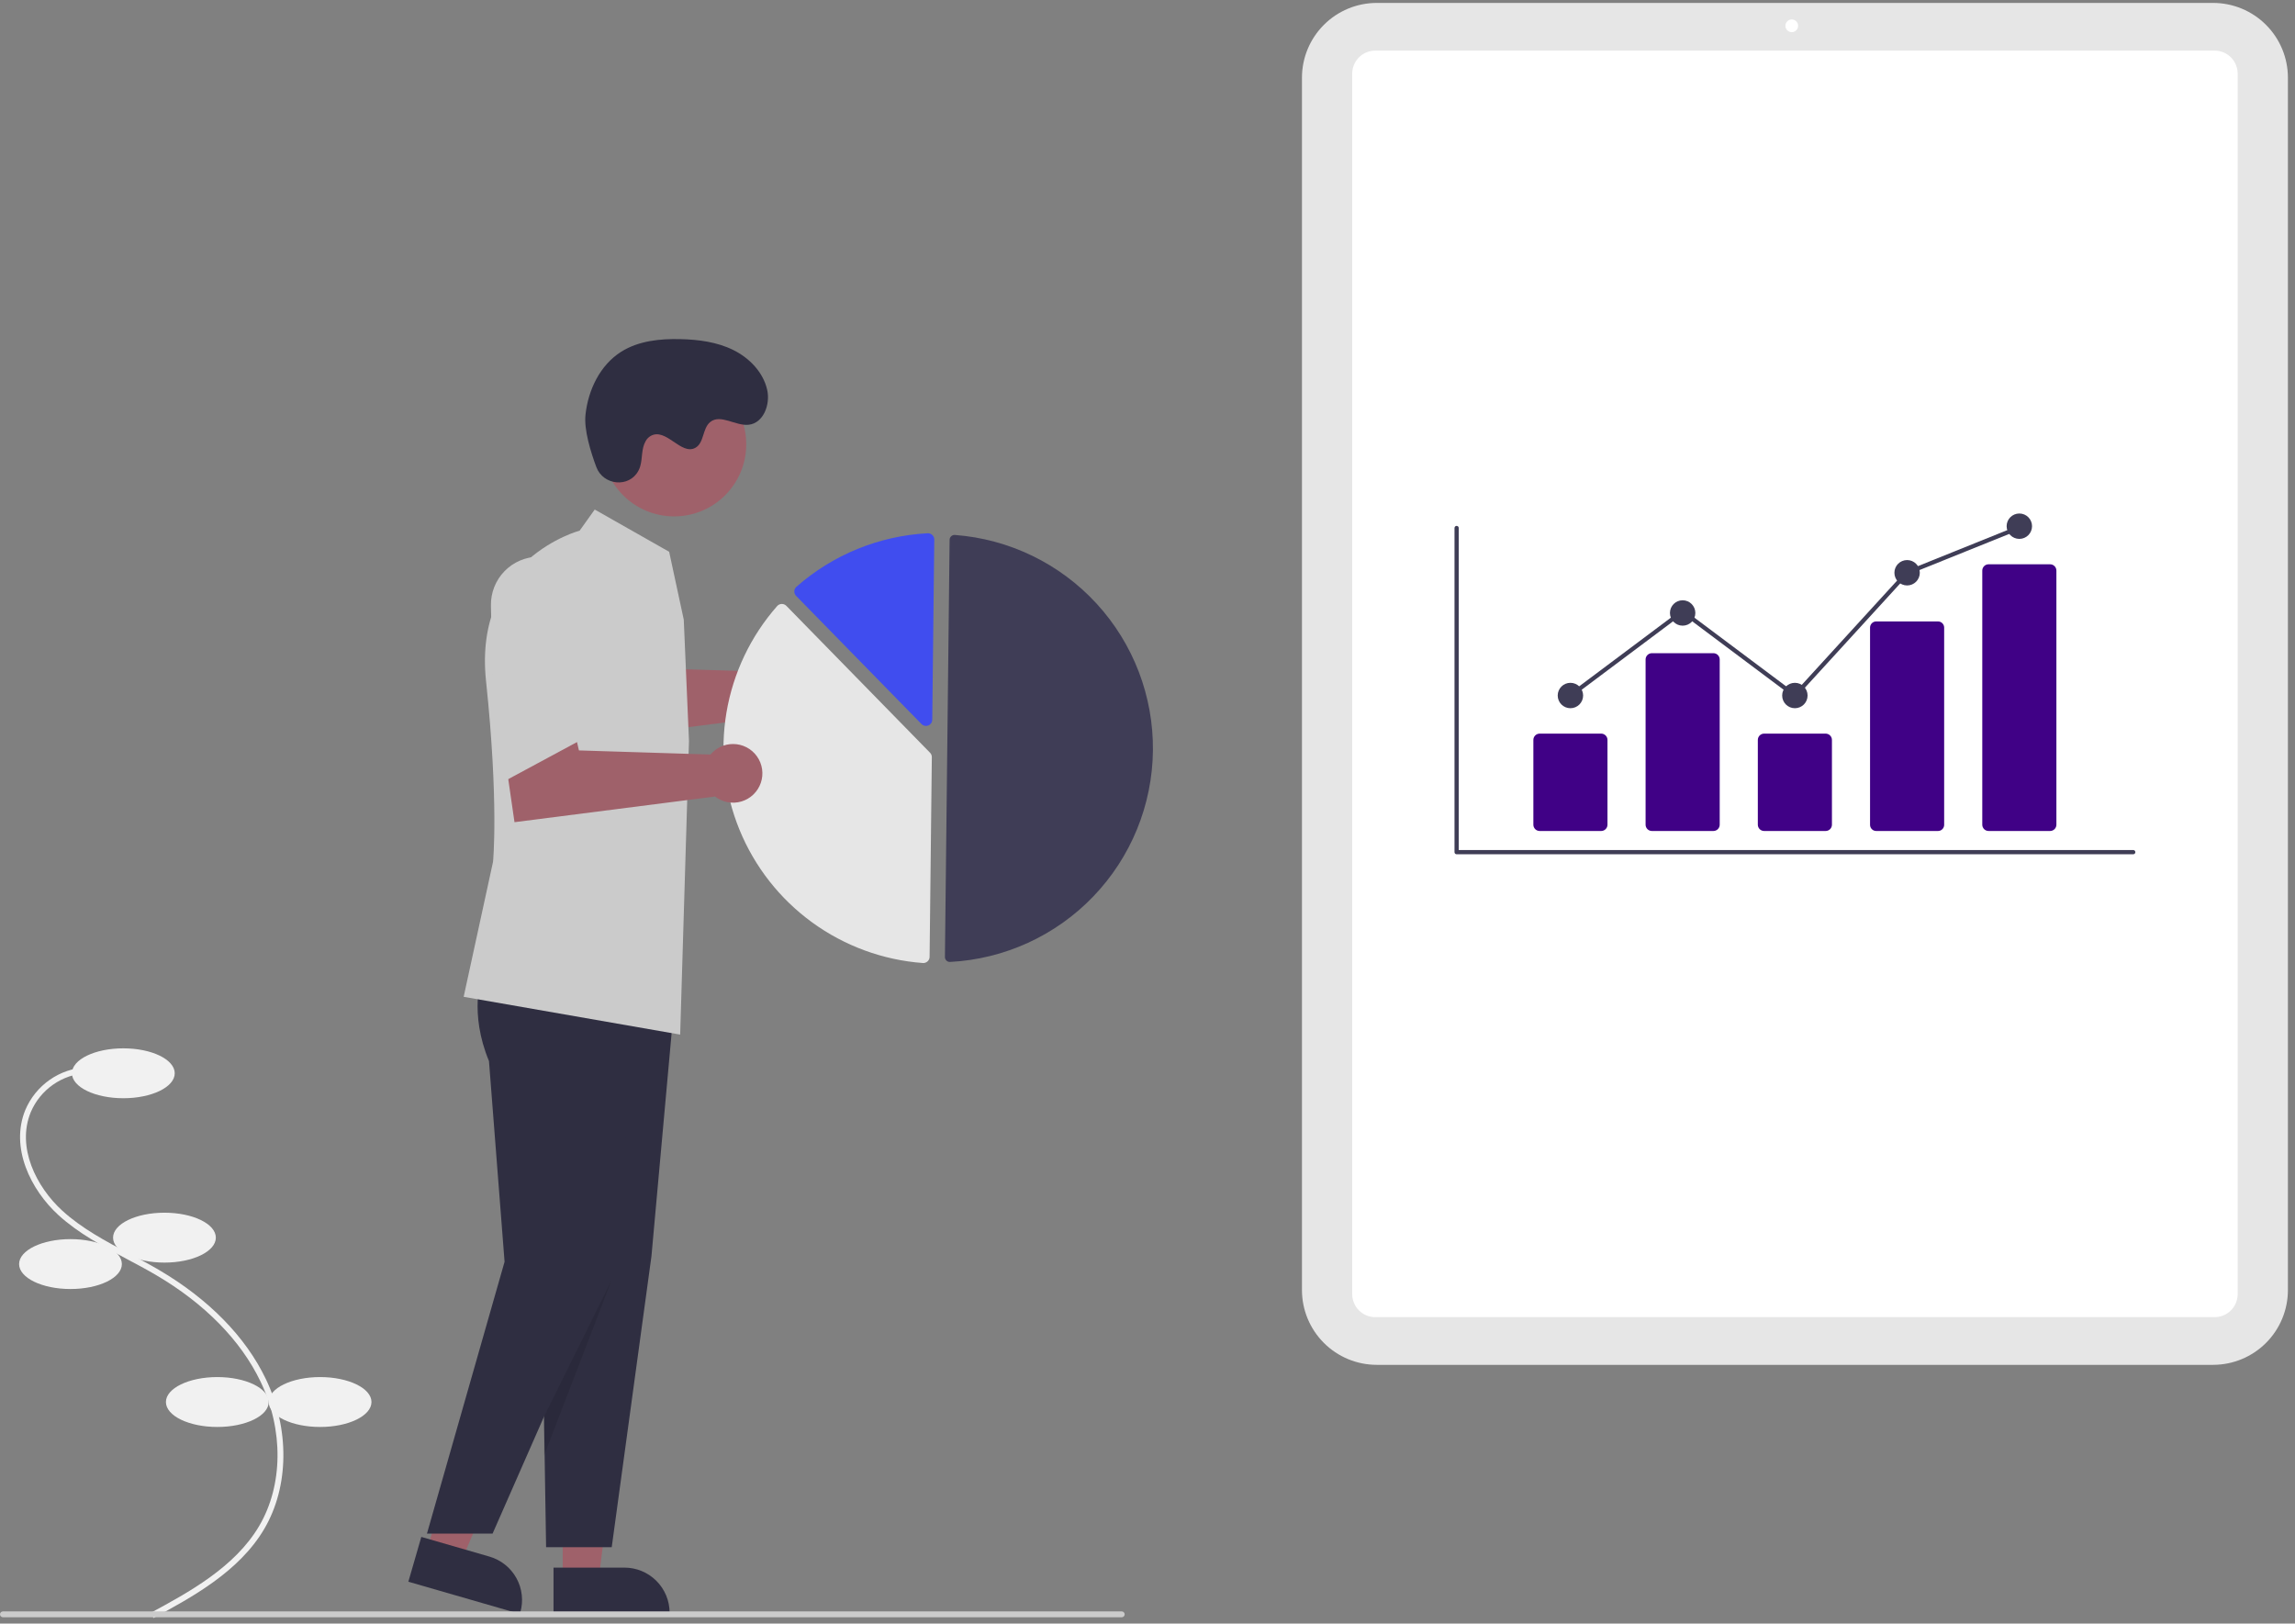 <svg width="270" height="191" viewBox="0 0 270 191" fill="none" xmlns="http://www.w3.org/2000/svg">
<rect x="0" y="0" width="270" height="191" fill="#808080" stroke="none"/>
<g clip-path="url(#clip0)">
<path d="M18.062 190.344L17.734 189.736C22.14 187.355 27.623 184.391 30.487 179.527C33.31 174.732 33.374 168.22 30.652 162.534C28.337 157.694 24.082 153.358 18.35 149.995C17.219 149.331 16.032 148.703 14.884 148.094C12.11 146.625 9.241 145.105 6.875 142.948C3.617 139.979 1.151 134.995 2.989 130.555C3.593 129.138 4.583 127.919 5.845 127.036C7.108 126.153 8.593 125.641 10.132 125.56L10.171 126.249C8.761 126.324 7.401 126.792 6.244 127.601C5.087 128.409 4.179 129.526 3.625 130.824C1.918 134.949 4.26 139.631 7.34 142.438C9.642 144.536 12.471 146.035 15.208 147.484C16.362 148.096 17.556 148.728 18.7 149.399C24.552 152.833 28.9 157.271 31.276 162.236C34.095 168.127 34.021 174.887 31.083 179.877C28.121 184.907 22.544 187.921 18.062 190.344Z" fill="#F1F1F1"/>
<path d="M14.511 129.199C17.85 129.199 20.557 127.885 20.557 126.264C20.557 124.643 17.85 123.329 14.511 123.329C11.172 123.329 8.465 124.643 8.465 126.264C8.465 127.885 11.172 129.199 14.511 129.199Z" fill="#F1F1F1"/>
<path d="M19.348 148.536C22.687 148.536 25.393 147.222 25.393 145.601C25.393 143.98 22.687 142.666 19.348 142.666C16.009 142.666 13.302 143.98 13.302 145.601C13.302 147.222 16.009 148.536 19.348 148.536Z" fill="#F1F1F1"/>
<path d="M8.293 151.644C11.632 151.644 14.338 150.33 14.338 148.709C14.338 147.088 11.632 145.774 8.293 145.774C4.954 145.774 2.247 147.088 2.247 148.709C2.247 150.33 4.954 151.644 8.293 151.644Z" fill="#F1F1F1"/>
<path d="M25.566 167.873C28.905 167.873 31.612 166.559 31.612 164.938C31.612 163.317 28.905 162.003 25.566 162.003C22.227 162.003 19.52 163.317 19.52 164.938C19.52 166.559 22.227 167.873 25.566 167.873Z" fill="#F1F1F1"/>
<path d="M37.658 167.873C40.996 167.873 43.703 166.559 43.703 164.938C43.703 163.317 40.996 162.003 37.658 162.003C34.319 162.003 31.612 163.317 31.612 164.938C31.612 166.559 34.319 167.873 37.658 167.873Z" fill="#F1F1F1"/>
<path d="M260.37 160.564H161.969C159.636 160.562 157.4 159.634 155.751 157.986C154.102 156.338 153.174 154.103 153.172 151.772V9.136C153.174 6.805 154.102 4.57 155.751 2.922C157.4 1.273 159.636 0.346 161.969 0.344H260.37C262.702 0.346 264.938 1.273 266.587 2.922C268.236 4.57 269.164 6.805 269.167 9.136V151.772C269.164 154.103 268.236 156.338 266.587 157.986C264.938 159.634 262.702 160.562 260.37 160.564Z" fill="#E6E6E6"/>
<path d="M260.543 154.954H161.796C161.077 154.953 160.387 154.668 159.879 154.159C159.371 153.651 159.085 152.962 159.084 152.244V8.664C159.085 7.945 159.371 7.256 159.879 6.748C160.387 6.24 161.077 5.954 161.796 5.953H260.543C261.262 5.954 261.951 6.24 262.46 6.748C262.968 7.256 263.254 7.945 263.255 8.664V152.244C263.254 152.962 262.968 153.651 262.46 154.159C261.951 154.668 261.262 154.953 260.543 154.954Z" fill="white"/>
<path d="M210.795 3.784C211.208 3.784 211.543 3.449 211.543 3.036C211.543 2.623 211.208 2.288 210.795 2.288C210.382 2.288 210.047 2.623 210.047 3.036C210.047 3.449 210.382 3.784 210.795 3.784Z" fill="white"/>
<path d="M250.971 100.499H171.367C171.301 100.499 171.238 100.472 171.191 100.426C171.145 100.379 171.118 100.316 171.118 100.25V62.114C171.118 62.048 171.145 61.985 171.191 61.938C171.238 61.891 171.301 61.865 171.367 61.865C171.434 61.865 171.497 61.891 171.544 61.938C171.59 61.985 171.617 62.048 171.617 62.114V100.001H250.971C251.037 100.001 251.1 100.027 251.146 100.074C251.193 100.121 251.219 100.184 251.219 100.25C251.219 100.316 251.193 100.379 251.146 100.425C251.1 100.472 251.037 100.498 250.971 100.499Z" fill="#3F3D56"/>
<path d="M188.375 97.76H181.135C180.939 97.759 180.751 97.681 180.612 97.543C180.474 97.404 180.396 97.216 180.396 97.02V87.044C180.396 86.849 180.474 86.661 180.612 86.522C180.751 86.384 180.939 86.306 181.135 86.305H188.375C188.571 86.306 188.759 86.384 188.898 86.522C189.037 86.661 189.115 86.849 189.115 87.044V97.02C189.115 97.216 189.037 97.404 188.898 97.543C188.759 97.681 188.571 97.759 188.375 97.76Z" fill="#400186"/>
<path d="M201.579 97.76H194.339C194.142 97.759 193.955 97.681 193.816 97.543C193.677 97.404 193.599 97.216 193.599 97.02V77.582C193.599 77.386 193.677 77.198 193.816 77.06C193.955 76.921 194.142 76.844 194.339 76.843H201.579C201.775 76.844 201.963 76.921 202.101 77.06C202.24 77.198 202.318 77.386 202.318 77.582V97.02C202.318 97.216 202.24 97.404 202.101 97.543C201.963 97.681 201.775 97.759 201.579 97.76Z" fill="#400186"/>
<path d="M214.782 97.76H207.542C207.346 97.759 207.158 97.681 207.019 97.543C206.881 97.404 206.803 97.216 206.803 97.02V87.044C206.803 86.849 206.881 86.661 207.019 86.522C207.158 86.384 207.346 86.306 207.542 86.305H214.782C214.978 86.306 215.166 86.384 215.305 86.522C215.444 86.661 215.522 86.849 215.522 87.044V97.02C215.522 97.216 215.444 97.404 215.305 97.543C215.166 97.681 214.978 97.759 214.782 97.76Z" fill="#400186"/>
<path d="M227.986 97.76H220.746C220.554 97.764 220.369 97.692 220.23 97.559C220.091 97.427 220.011 97.246 220.006 97.054V73.814C220.011 73.623 220.091 73.441 220.23 73.308C220.369 73.176 220.554 73.104 220.746 73.108H227.986C228.177 73.104 228.363 73.176 228.501 73.308C228.64 73.441 228.721 73.623 228.725 73.814V97.054C228.721 97.246 228.64 97.427 228.501 97.559C228.363 97.692 228.177 97.764 227.986 97.76Z" fill="#400186"/>
<path d="M241.189 97.759H233.949C233.753 97.759 233.565 97.681 233.426 97.543C233.288 97.404 233.21 97.216 233.209 97.02V67.124C233.21 66.928 233.288 66.74 233.426 66.602C233.565 66.463 233.753 66.385 233.949 66.385H241.189C241.385 66.385 241.573 66.463 241.712 66.602C241.851 66.74 241.929 66.928 241.929 67.124V97.02C241.929 97.216 241.851 97.404 241.712 97.543C241.573 97.681 241.385 97.759 241.189 97.759Z" fill="#400186"/>
<path d="M184.755 83.317C185.581 83.317 186.25 82.648 186.25 81.823C186.25 80.998 185.581 80.329 184.755 80.329C183.93 80.329 183.26 80.998 183.26 81.823C183.26 82.648 183.93 83.317 184.755 83.317Z" fill="#3F3D56"/>
<path d="M197.959 73.606C198.784 73.606 199.453 72.938 199.453 72.112C199.453 71.287 198.784 70.618 197.959 70.618C197.133 70.618 196.464 71.287 196.464 72.112C196.464 72.938 197.133 73.606 197.959 73.606Z" fill="#3F3D56"/>
<path d="M211.162 83.317C211.988 83.317 212.657 82.648 212.657 81.823C212.657 80.998 211.988 80.329 211.162 80.329C210.337 80.329 209.667 80.998 209.667 81.823C209.667 82.648 210.337 83.317 211.162 83.317Z" fill="#3F3D56"/>
<path d="M224.366 68.875C225.191 68.875 225.86 68.206 225.86 67.381C225.86 66.556 225.191 65.887 224.366 65.887C223.54 65.887 222.871 66.556 222.871 67.381C222.871 68.206 223.54 68.875 224.366 68.875Z" fill="#3F3D56"/>
<path d="M237.569 63.397C238.395 63.397 239.064 62.728 239.064 61.903C239.064 61.078 238.395 60.409 237.569 60.409C236.744 60.409 236.074 61.078 236.074 61.903C236.074 62.728 236.744 63.397 237.569 63.397Z" fill="#3F3D56"/>
<path d="M211.194 82.158L197.959 72.25L184.904 82.023L184.606 81.624L197.959 71.627L211.131 81.489L224.22 67.171L224.273 67.15L237.476 61.833L237.662 62.295L224.511 67.591L211.194 82.158Z" fill="#3F3D56"/>
<path d="M94.875 77.859C94.37 77.859 93.871 77.969 93.413 78.183C92.956 78.397 92.551 78.709 92.227 79.097L76.747 78.613L76.141 76.004L68.129 79.912L69.166 87.056L92.758 84.037C93.192 84.374 93.701 84.602 94.241 84.704C94.781 84.805 95.338 84.775 95.865 84.618C96.391 84.461 96.873 84.18 97.269 83.8C97.666 83.419 97.966 82.949 98.144 82.43C98.322 81.91 98.373 81.355 98.294 80.811C98.214 80.268 98.006 79.751 97.686 79.304C97.367 78.857 96.945 78.492 96.456 78.241C95.967 77.99 95.425 77.859 94.875 77.859H94.875Z" fill="#9F616A"/>
<path d="M66.201 185.801H70.436L72.452 169.472L66.2 169.473L66.201 185.801Z" fill="#9F616A"/>
<path d="M65.121 184.419L73.462 184.418H73.462C74.872 184.419 76.224 184.978 77.221 185.975C78.218 186.971 78.778 188.322 78.778 189.731V189.904L65.121 189.905L65.121 184.419Z" fill="#2F2E41"/>
<path d="M50.22 182.434L54.289 183.61L60.76 168.482L54.755 166.748L50.22 182.434Z" fill="#9F616A"/>
<path d="M49.566 180.807L57.579 183.121L57.579 183.121C58.933 183.513 60.077 184.426 60.758 185.659C61.438 186.893 61.601 188.347 61.21 189.7L61.162 189.866L48.042 186.077L49.566 180.807Z" fill="#2F2E41"/>
<path d="M61 114.897C61 114.897 59.493 119.098 61.87 124.83L63.704 148.438L64.247 182.013H71.968L76.641 147.785L79.447 116.75L61 114.897Z" fill="#2F2E41"/>
<path d="M56.657 114.897C56.657 114.897 55.151 119.098 57.527 124.83L59.361 148.438L50.231 180.414H57.952L72.298 147.785L75.104 116.75L56.657 114.897Z" fill="#2F2E41"/>
<path d="M79.308 60.75C83.994 60.75 87.793 56.953 87.793 52.269C87.793 47.585 83.994 43.788 79.308 43.788C74.622 43.788 70.823 47.585 70.823 52.269C70.823 56.953 74.622 60.75 79.308 60.75Z" fill="#9F616A"/>
<path d="M80.443 72.899L78.724 64.913L69.968 59.944L68.192 62.429C68.192 62.429 55.664 65.719 57.179 80.099C58.695 94.478 58.004 101.384 58.004 101.384L54.549 117.268C54.549 117.268 55.612 117.45 80.02 121.712L81.057 87.182L80.443 72.899Z" fill="#CBCBCB"/>
<path opacity="0.1" d="M71.949 150.609L63.998 166.662V171.264L71.949 150.609Z" fill="black"/>
<path d="M70.159 54.952C70.969 57.117 74.03 57.417 75.11 55.373C75.194 55.215 75.262 55.048 75.314 54.876C75.61 53.894 75.424 52.813 75.97 51.874C76.103 51.639 76.294 51.442 76.524 51.301C78.34 50.231 80.127 53.628 81.816 52.677C82.852 52.095 82.63 50.402 83.551 49.652C84.767 48.663 86.524 50.137 88.083 49.968C89.818 49.781 90.639 47.584 90.262 45.882C89.802 43.805 88.176 42.119 86.269 41.176C84.362 40.233 82.194 39.949 80.067 39.896C77.65 39.836 75.121 40.092 73.077 41.383C70.591 42.954 69.191 45.877 68.881 48.8C68.692 50.578 69.499 53.183 70.159 54.952Z" fill="#2F2E41"/>
<path d="M111.738 113.165C111.751 113.165 111.763 113.165 111.776 113.164C118.169 112.83 124.194 110.075 128.627 105.458C133.059 100.842 135.567 94.712 135.638 88.314C135.71 81.915 133.341 75.73 129.013 71.016C124.685 66.301 118.723 63.412 112.339 62.934C112.26 62.928 112.181 62.938 112.106 62.964C112.031 62.99 111.963 63.031 111.905 63.085C111.847 63.138 111.8 63.202 111.768 63.273C111.736 63.345 111.719 63.422 111.719 63.501L111.168 112.584C111.167 112.737 111.226 112.883 111.333 112.992C111.44 113.101 111.586 113.164 111.738 113.165Z" fill="#3F3D56"/>
<path d="M91.991 71.051C92.187 71.053 92.374 71.133 92.512 71.273L109.417 88.553C109.485 88.622 109.539 88.704 109.575 88.794C109.611 88.884 109.629 88.98 109.627 89.077L109.364 112.564C109.363 112.665 109.342 112.764 109.301 112.856C109.259 112.948 109.2 113.031 109.125 113.099C109.05 113.167 108.962 113.22 108.866 113.253C108.77 113.287 108.669 113.3 108.567 113.292C103.867 112.941 99.358 111.286 95.547 108.514C91.735 105.742 88.773 101.962 86.993 97.6C85.212 93.238 84.684 88.466 85.467 83.82C86.251 79.174 88.315 74.839 91.428 71.301C91.495 71.225 91.578 71.163 91.67 71.12C91.762 71.077 91.862 71.054 91.964 71.051C91.973 71.05 91.982 71.05 91.991 71.051Z" fill="#E6E6E6"/>
<path d="M109.181 62.733C109.37 62.736 109.551 62.81 109.687 62.94C109.76 63.01 109.818 63.094 109.857 63.187C109.897 63.28 109.916 63.38 109.914 63.481L109.677 84.672C109.675 84.817 109.63 84.96 109.548 85.08C109.465 85.201 109.349 85.294 109.213 85.348C109.078 85.402 108.929 85.415 108.787 85.385C108.644 85.355 108.513 85.284 108.411 85.179L93.659 70.1C93.591 70.031 93.537 69.948 93.501 69.858C93.465 69.768 93.447 69.672 93.448 69.575C93.45 69.478 93.47 69.382 93.508 69.292C93.546 69.203 93.602 69.122 93.671 69.054C93.68 69.046 93.689 69.037 93.699 69.029C97.989 65.254 103.428 63.036 109.136 62.734C109.151 62.734 109.166 62.733 109.181 62.733Z" fill="#404DEF"/>
<path d="M86.239 87.528C85.733 87.527 85.234 87.638 84.777 87.852C84.319 88.066 83.914 88.377 83.59 88.765L68.11 88.281L67.504 85.673L59.493 89.58L60.529 96.724L84.121 93.705C84.555 94.042 85.064 94.271 85.604 94.372C86.144 94.473 86.701 94.444 87.228 94.287C87.755 94.13 88.236 93.849 88.633 93.468C89.029 93.088 89.329 92.618 89.507 92.098C89.685 91.578 89.737 91.023 89.657 90.48C89.577 89.936 89.369 89.419 89.049 88.972C88.73 88.525 88.308 88.161 87.819 87.91C87.33 87.658 86.788 87.527 86.239 87.528H86.239Z" fill="#9F616A"/>
<path d="M58.188 92.523L57.757 71.24C57.742 70.496 57.875 69.755 58.148 69.062C58.421 68.369 58.829 67.737 59.348 67.202C59.867 66.668 60.486 66.241 61.171 65.947C61.856 65.654 62.592 65.499 63.338 65.491C64.083 65.484 64.822 65.624 65.513 65.903C66.204 66.183 66.832 66.597 67.361 67.121C67.891 67.645 68.311 68.269 68.598 68.957C68.885 69.644 69.033 70.382 69.033 71.126V86.68L58.188 92.523Z" fill="#CBCBCB"/>
<path d="M131.969 190.26H0.345C0.254 190.26 0.166 190.224 0.101 190.159C0.036 190.095 0 190.007 0 189.915C0 189.824 0.036 189.736 0.101 189.671C0.166 189.606 0.254 189.57 0.345 189.57H131.969C132.061 189.57 132.148 189.606 132.213 189.671C132.278 189.736 132.314 189.824 132.314 189.915C132.314 190.007 132.278 190.095 132.213 190.159C132.148 190.224 132.061 190.26 131.969 190.26Z" fill="#CBCBCB"/>
</g>
<defs>
<clipPath id="clip0">
<rect width="269.167" height="190" fill="white" transform="translate(0 0.344)"/>
</clipPath>
</defs>
</svg>
